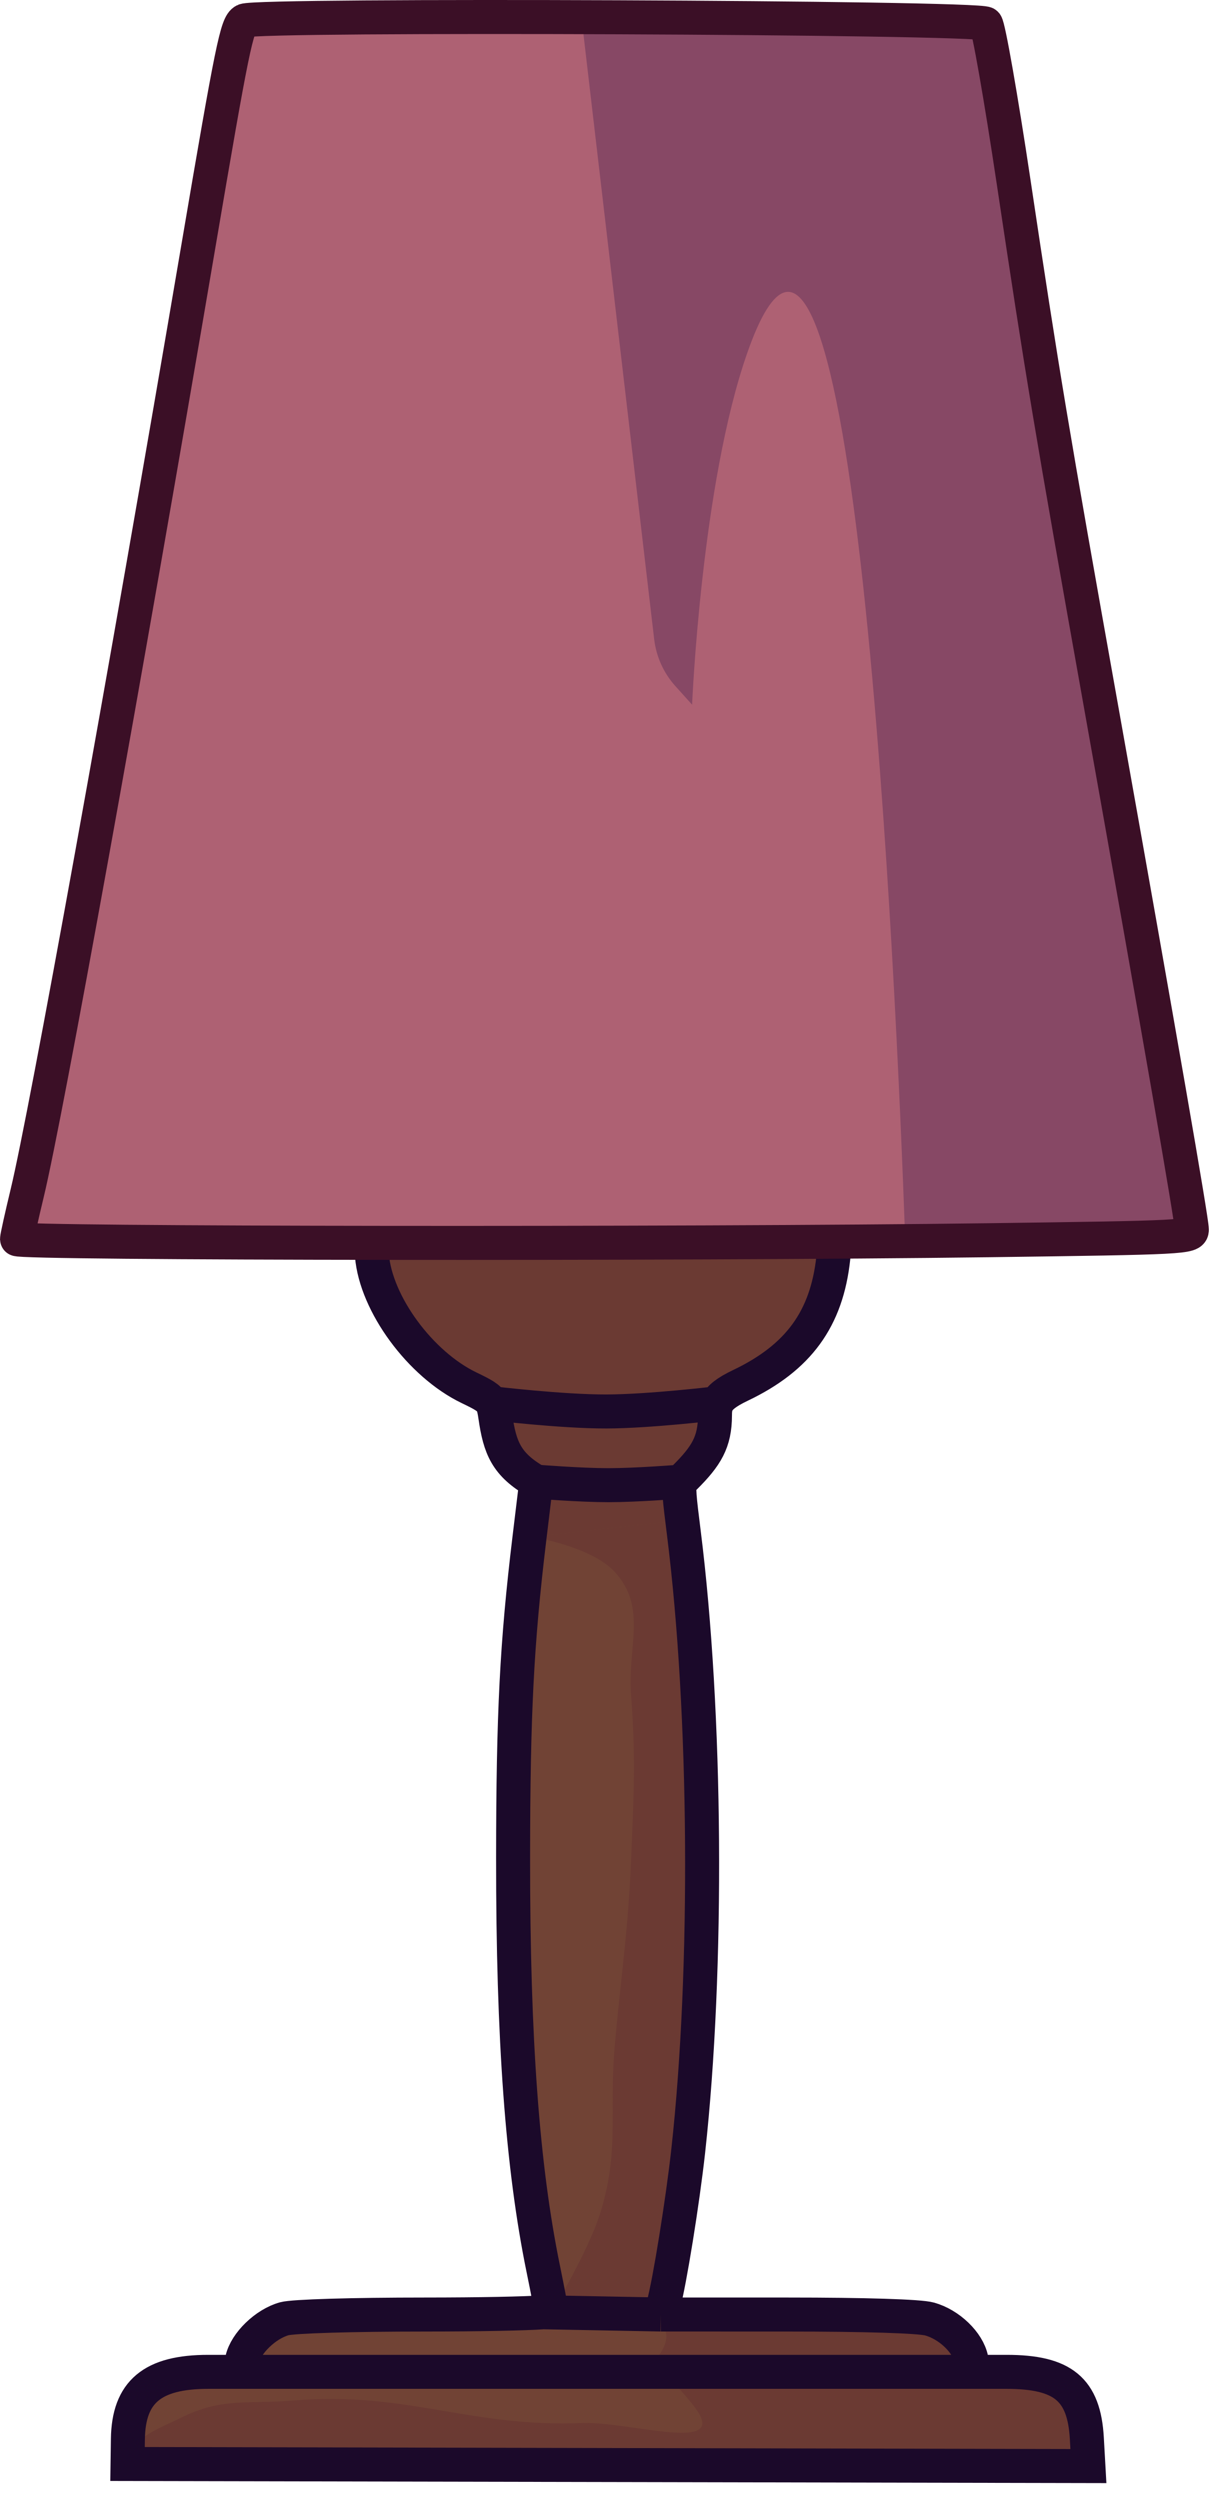 <svg width="72" height="147" viewBox="0 0 72 147" fill="none" xmlns="http://www.w3.org/2000/svg">
  <path d="M21.77 72.517L21.878 73.824C22.114 76.669 24.726 80.222 27.595 81.6C28.907 82.231 28.997 82.329 29.137 83.294C29.403 85.128 29.786 86.11 31.544 87.119L31.139 90.474C30.398 96.619 30.188 100.74 30.182 109.239C30.176 119.911 30.728 127.424 31.959 133.418C32.215 134.664 32.425 135.775 32.425 135.886C32.425 135.997 29.093 136.089 25.02 136.09C20.683 136.091 17.246 136.194 16.722 136.339C15.621 136.645 14.457 137.772 14.245 138.736L14.086 139.46H12.254C8.966 139.46 7.562 140.633 7.523 143.416L7.502 144.878L35.763 144.939L64.024 145L63.932 143.368C63.769 140.488 62.525 139.46 59.207 139.46H57.287L57.14 138.722C56.943 137.736 55.841 136.676 54.68 136.353C54.093 136.19 50.919 136.091 46.303 136.09L38.87 136.088L39.02 135.547C39.385 134.225 40.157 129.434 40.484 126.47C41.664 115.756 41.556 100.706 40.224 90.117C39.965 88.056 39.893 87.409 40.031 87.119L40.284 86.871C41.549 85.614 42.053 84.498 42.055 82.944C42.057 82.237 42.18 82.115 43.562 81.455C46.972 79.825 48.632 77.546 49.018 73.964L49.16 72.638L21.77 72.517Z" fill="#714335"/>
  <path d="M63.358 140.81L62.163 139.941L60.237 139.46H39.047C39.047 139.46 40.663 141.156 41.093 141.868C42.033 143.42 39.806 143.103 37.431 142.766C36.286 142.603 35.106 142.435 34.231 142.47C31.068 142.596 28.57 142.175 26.107 141.759C23.396 141.301 20.726 140.851 17.254 141.145C16.537 141.206 15.892 141.219 15.284 141.231C13.723 141.262 12.408 141.288 10.753 142.109C10.505 142.231 10.264 142.343 10.03 142.452C8.965 142.947 8.061 143.367 7.506 144.346L7.502 144.637L64.024 144.759L63.956 143.557L63.532 141.156C63.48 141.034 63.422 140.919 63.358 140.81Z" fill="#6B3A33"/>
  <path d="M40.051 89.374L31.341 90.376C31.341 90.376 34.773 90.919 36.157 92.422C37.471 93.85 37.341 95.37 37.193 97.091C37.124 97.895 37.051 98.743 37.12 99.646C37.385 103.126 37.296 105.222 37.159 108.475C37.146 108.773 37.133 109.08 37.12 109.399C37.006 112.162 36.794 114.135 36.558 116.332C36.428 117.547 36.29 118.831 36.157 120.355C36.04 121.697 36.042 122.851 36.043 123.942C36.046 125.948 36.049 127.743 35.314 130.107C34.59 132.438 32.304 136.209 32.304 136.209L38.806 136.329L38.899 135.224C39.264 133.903 40.037 129.111 40.363 126.148C41.543 115.434 41.435 100.384 40.103 89.795C40.085 89.647 40.067 89.507 40.051 89.374Z" fill="#6B3A33"/>
  <path d="M31.341 90.376L40.051 89.374V87.206L40.732 86.484L41.695 85.039L42.056 83.715L42.177 82.631L42.658 82.029L43.983 81.307L45.789 80.223L46.993 79.019L48.197 77.454L48.799 75.528L49.04 73.722L49.16 72.638H21.709V73.36L22.311 75.889L23.515 77.815L25.201 79.862L27.729 81.547L28.813 82.27L29.053 82.751L29.294 84.437L30.137 85.761L30.98 86.725L31.582 87.206L31.1 90.216L31.341 90.376Z" fill="#6B3A33"/>
  <path d="M38.666 136.088C38.764 136.249 39.007 136.663 39.143 137.051C39.519 138.118 37.843 139.459 37.843 139.459H57.287L57.128 138.721C56.915 137.736 55.725 136.675 54.47 136.353C53.837 136.19 50.407 136.09 45.421 136.09L38.666 136.088Z" fill="#6B3A33"/>
  <path d="M31.544 87.119C29.786 86.11 29.403 85.128 29.137 83.294C29.085 82.938 29.041 82.701 28.939 82.51M31.544 87.119L31.139 90.474C30.398 96.619 30.188 100.74 30.182 109.239C30.176 119.911 30.728 127.424 31.959 133.418C32.215 134.664 32.425 135.775 32.425 135.886C32.425 135.911 32.26 135.934 31.959 135.957M31.544 87.119C31.544 87.119 34.133 87.327 35.796 87.326C37.452 87.326 40.031 87.119 40.031 87.119M14.086 139.46L14.245 138.736C14.457 137.772 15.621 136.645 16.722 136.339C17.246 136.194 20.683 136.091 25.02 136.09C28.187 136.089 30.907 136.034 31.959 135.957M14.086 139.46H12.254C8.966 139.46 7.562 140.633 7.523 143.416L7.502 144.878L35.763 144.939L64.024 145L63.932 143.368C63.769 140.488 62.525 139.46 59.207 139.46H57.287M14.086 139.46H57.287M57.287 139.46L57.14 138.722C56.943 137.736 55.841 136.676 54.68 136.353C54.093 136.19 50.919 136.091 46.303 136.09L38.87 136.088M38.87 136.088L39.02 135.547C39.385 134.225 40.157 129.434 40.484 126.47C41.664 115.756 41.556 100.706 40.224 90.117C39.965 88.056 39.893 87.409 40.031 87.119M38.87 136.088L31.959 135.957M40.031 87.119L40.284 86.871C41.549 85.614 42.054 84.786 42.057 83.233C42.057 82.958 42.076 82.728 42.18 82.51M28.939 82.51C28.765 82.184 28.424 81.999 27.595 81.6C24.726 80.222 22.114 76.669 21.878 73.824L21.77 72.517L49.16 72.638L49.018 73.964C48.632 77.546 46.972 79.825 43.562 81.455C42.717 81.858 42.343 82.169 42.18 82.51M28.939 82.51C28.939 82.51 33.038 82.999 35.675 82.992C38.223 82.986 42.18 82.51 42.18 82.51" stroke="#1B092A" stroke-width="2"/>
  <path fill-rule="evenodd" clip-rule="evenodd" d="M57.993 1.394C58.149 1.554 58.885 5.749 59.628 10.715C61.313 21.975 61.844 25.16 64.81 41.778C68.248 61.045 70.109 71.767 70.109 72.299C70.109 72.749 69.744 72.768 58.15 72.923C40.188 73.162 1 73.12 1 72.861C1 72.739 1.272 71.512 1.604 70.135C2.715 65.52 7.311 40.111 11.673 14.454C13.662 2.755 13.932 1.433 14.38 1.21C15.142 0.83 57.616 1.01 57.993 1.394Z" fill="#AE6173"/>
  <path d="M34.23 1.241L38.48 37.579C38.6 38.608 39.037 39.574 39.73 40.344L40.712 41.434C40.712 41.434 41.253 28.461 43.962 20.735C50.298 2.668 52.725 58.246 53.243 72.758C54.95 72.743 56.55 72.725 58.01 72.706C69.603 72.552 69.969 72.533 69.969 72.086C69.969 71.557 68.107 60.902 64.669 41.756C61.703 25.241 61.172 22.076 59.488 10.887C58.745 5.951 58.009 1.783 57.852 1.624C57.652 1.422 45.61 1.276 34.23 1.241Z" fill="#874865"/>
  <path fill-rule="evenodd" clip-rule="evenodd" d="M57.993 1.394C58.149 1.554 58.885 5.749 59.628 10.715C61.313 21.975 61.844 25.16 64.81 41.778C68.248 61.045 70.109 71.767 70.109 72.299C70.109 72.749 69.744 72.768 58.15 72.923C40.188 73.162 1 73.12 1 72.861C1 72.739 1.272 71.512 1.604 70.135C2.715 65.52 7.311 40.111 11.673 14.454C13.662 2.755 13.932 1.433 14.38 1.21C15.142 0.83 57.616 1.01 57.993 1.394Z" stroke="#3B0F26" stroke-width="2"/>
</svg>
